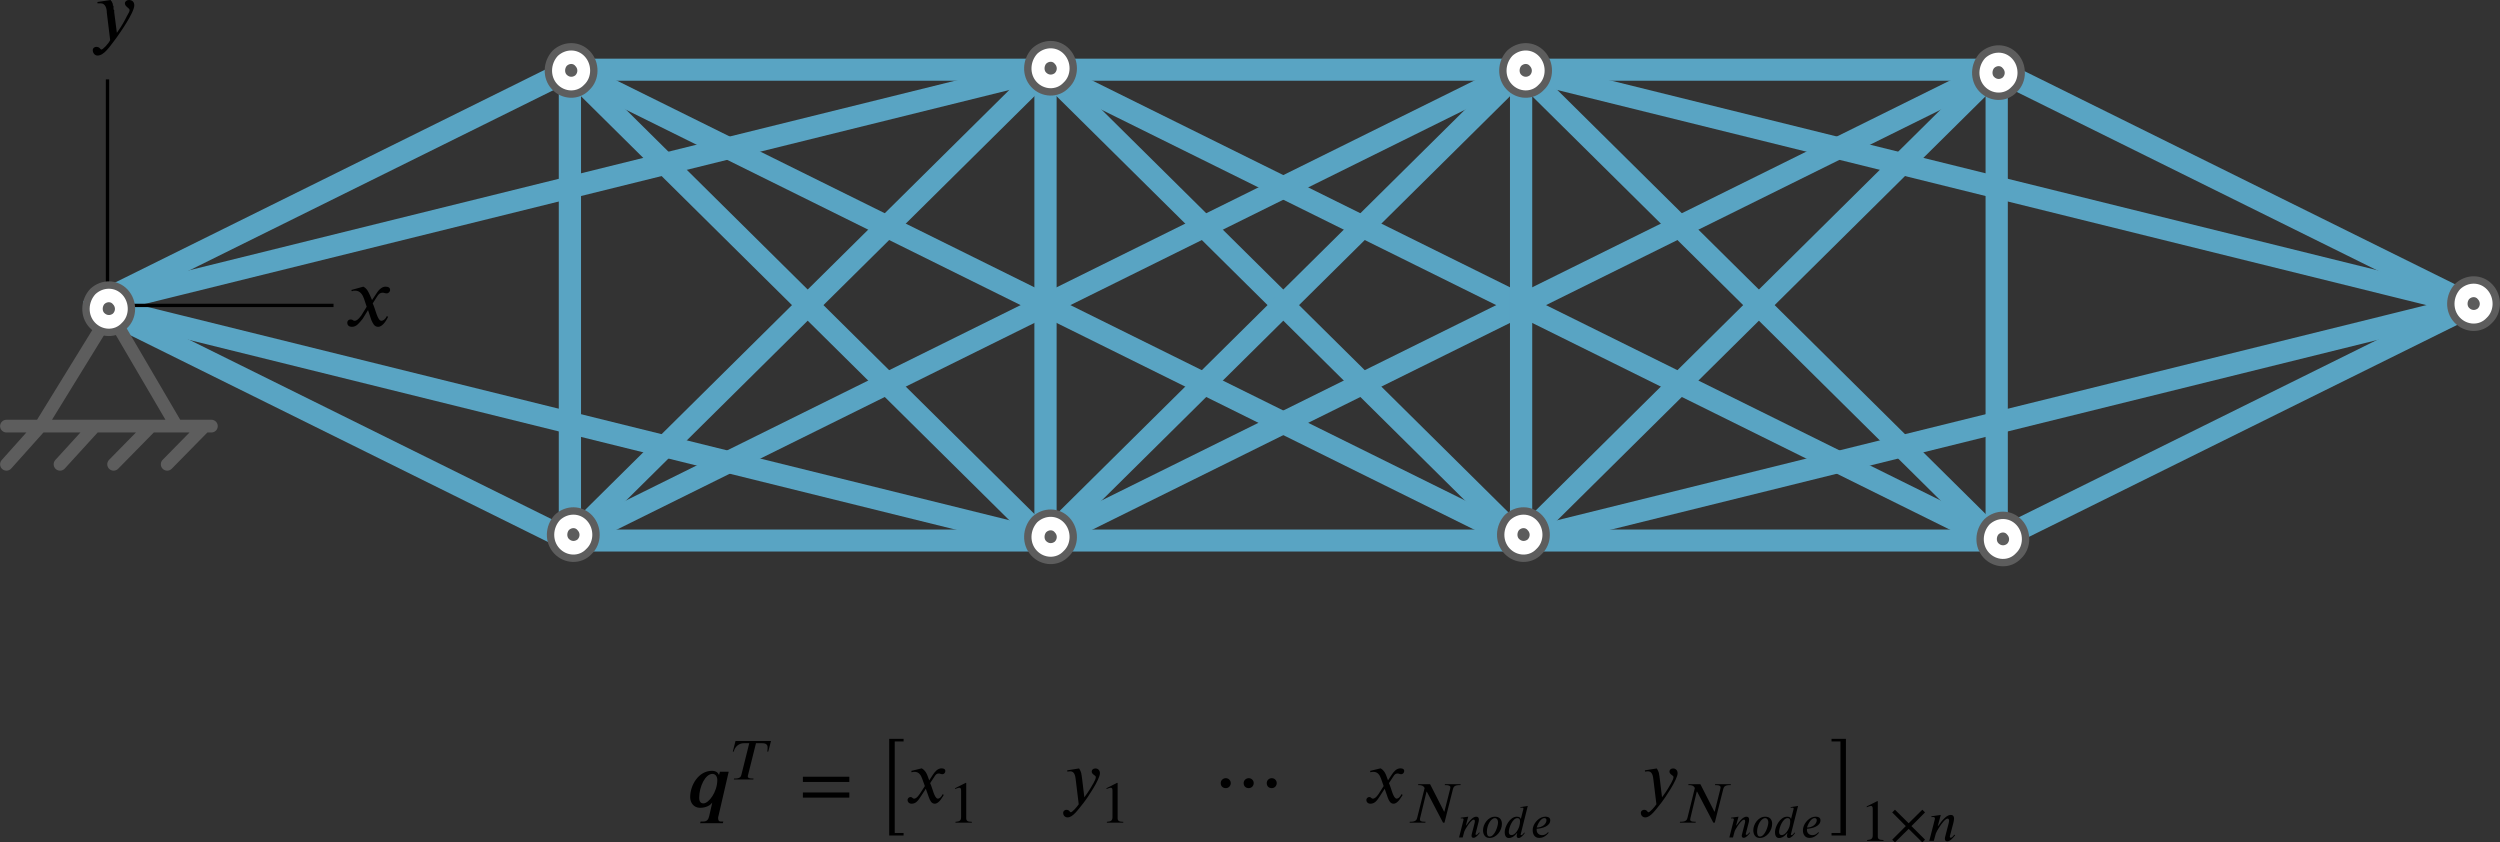 <?xml version="1.0" encoding="UTF-8" standalone="no"?>
<svg
   xmlns:ns0="http://www.iki.fi/pav/software/textext/"
   xmlns:dc="http://purl.org/dc/elements/1.1/"
   xmlns:cc="http://creativecommons.org/ns#"
   xmlns:rdf="http://www.w3.org/1999/02/22-rdf-syntax-ns#"
   xmlns:svg="http://www.w3.org/2000/svg"
   xmlns="http://www.w3.org/2000/svg"
   xmlns:sodipodi="http://sodipodi.sourceforge.net/DTD/sodipodi-0.dtd"
   xmlns:inkscape="http://www.inkscape.org/namespaces/inkscape"
   style="font-style:normal;font-weight:normal;font-size:12px;font-family:Dialog;color-interpolation:auto;fill:#000000;fill-opacity:1;stroke:#000000;stroke-width:1;stroke-linecap:square;stroke-linejoin:miter;stroke-miterlimit:10;stroke-dasharray:none;stroke-dashoffset:0;stroke-opacity:1;color-rendering:auto;image-rendering:auto;shape-rendering:auto;text-rendering:auto"
   width="316.051"
   height="106.495"
   id="svg2"
   version="1.1"
   inkscape:version="0.91 r13725"
   sodipodi:docname="Truss.svg">
  <rect width="100%" height="100%" fill="#333333" stroke="none"/>
  <sodipodi:namedview
     pagecolor="#ffffff"
     bordercolor="#666666"
     borderopacity="1"
     objecttolerance="10"
     gridtolerance="10"
     guidetolerance="10"
     inkscape:pageopacity="0"
     inkscape:pageshadow="2"
     inkscape:window-width="1920"
     inkscape:window-height="1027"
     id="namedview77"
     showgrid="false"
     inkscape:zoom="2.5666667"
     inkscape:cx="120.12989"
     inkscape:cy="47.924155"
     inkscape:window-x="-5"
     inkscape:window-y="-5"
     inkscape:window-maximized="1"
     inkscape:current-layer="svg2"
     fit-margin-top="0"
     fit-margin-left="0"
     fit-margin-right="0"
     fit-margin-bottom="0" />
  <!--Generated by the Batik Graphics2D SVG Generator-->
  <defs
     id="genericDefs">
    <pattern
       id="EMFhbasepattern"
       patternUnits="userSpaceOnUse"
       width="6"
       height="6"
       x="0"
       y="0" />
    <defs
       id="defs1">
      <clipPath
         clipPathUnits="userSpaceOnUse"
         id="clipPath1">
        <path
           d="m 0,0 1920,0 0,973 L 0,973 0,0 Z"
           id="path9"
           inkscape:connector-curvature="0" />
      </clipPath>
    </defs>
    <pattern
       id="EMFhbasepattern-3"
       patternUnits="userSpaceOnUse"
       width="6"
       height="6"
       x="0"
       y="0" />
    <pattern
       id="EMFhbasepattern-1"
       patternUnits="userSpaceOnUse"
       width="6"
       height="6"
       x="0"
       y="0" />
  </defs>
  <g
     transform="matrix(0.299,0,0,0.296,-134.971,-100.4)"
     style="color-interpolation:linearRGB;fill:none;fill-opacity:1;stroke:#59a4c3;stroke-width:9.409;stroke-linecap:round;stroke-linejoin:round;stroke-miterlimit:10;stroke-dasharray:none;stroke-opacity:1;color-rendering:optimizeQuality;image-rendering:optimizeQuality;text-rendering:geometricPrecision"
     id="g19">
    <line
       y2="368.956"
       style="fill:none;fill-opacity:1;stroke:#59a4c3;stroke-width:9.409;stroke-linecap:round;stroke-miterlimit:10;stroke-dasharray:none;stroke-opacity:1"
       x1="491.28"
       x2="692.368"
       y1="469.5"
       id="line21" />
    <line
       y2="570.044"
       style="fill:none;fill-opacity:1;stroke:#59a4c3;stroke-width:9.409;stroke-linecap:round;stroke-miterlimit:10;stroke-dasharray:none;stroke-opacity:1"
       x1="491.28"
       x2="692.368"
       y1="469.5"
       id="line23" />
    <line
       y2="368.956"
       style="fill:none;fill-opacity:1;stroke:#59a4c3;stroke-width:9.409;stroke-linecap:round;stroke-miterlimit:10;stroke-dasharray:none;stroke-opacity:1"
       x1="491.28"
       x2="893.456"
       y1="469.5"
       id="line25" />
    <line
       y2="570.044"
       style="fill:none;fill-opacity:1;stroke:#59a4c3;stroke-width:9.409;stroke-linecap:round;stroke-miterlimit:10;stroke-dasharray:none;stroke-opacity:1"
       x1="491.28"
       x2="893.456"
       y1="469.5"
       id="line27" />
    <line
       y2="570.044"
       style="fill:none;fill-opacity:1;stroke:#59a4c3;stroke-width:9.409;stroke-linecap:round;stroke-miterlimit:10;stroke-dasharray:none;stroke-opacity:1"
       x1="692.368"
       x2="692.368"
       y1="368.956"
       id="line29" />
    <line
       y2="368.956"
       style="fill:none;fill-opacity:1;stroke:#59a4c3;stroke-width:9.409;stroke-linecap:round;stroke-miterlimit:10;stroke-dasharray:none;stroke-opacity:1"
       x1="692.368"
       x2="893.456"
       y1="368.956"
       id="line31" />
    <line
       y2="570.044"
       style="fill:none;fill-opacity:1;stroke:#59a4c3;stroke-width:9.409;stroke-linecap:round;stroke-miterlimit:10;stroke-dasharray:none;stroke-opacity:1"
       x1="692.368"
       x2="893.456"
       y1="368.956"
       id="line33" />
    <line
       y2="570.044"
       style="fill:none;fill-opacity:1;stroke:#59a4c3;stroke-width:9.409;stroke-linecap:round;stroke-miterlimit:10;stroke-dasharray:none;stroke-opacity:1"
       x1="692.368"
       x2="1094.544"
       y1="368.956"
       id="line35" />
    <line
       y2="368.956"
       style="fill:none;fill-opacity:1;stroke:#59a4c3;stroke-width:9.409;stroke-linecap:round;stroke-miterlimit:10;stroke-dasharray:none;stroke-opacity:1"
       x1="692.368"
       x2="893.456"
       y1="570.044"
       id="line37" />
    <line
       y2="570.044"
       style="fill:none;fill-opacity:1;stroke:#59a4c3;stroke-width:9.409;stroke-linecap:round;stroke-miterlimit:10;stroke-dasharray:none;stroke-opacity:1"
       x1="692.368"
       x2="893.456"
       y1="570.044"
       id="line39" />
    <line
       y2="368.956"
       style="fill:none;fill-opacity:1;stroke:#59a4c3;stroke-width:9.409;stroke-linecap:round;stroke-miterlimit:10;stroke-dasharray:none;stroke-opacity:1"
       x1="692.368"
       x2="1094.544"
       y1="570.044"
       id="line41" />
    <line
       y2="570.044"
       style="fill:none;fill-opacity:1;stroke:#59a4c3;stroke-width:9.409;stroke-linecap:round;stroke-miterlimit:10;stroke-dasharray:none;stroke-opacity:1"
       x1="893.456"
       x2="893.456"
       y1="368.956"
       id="line43" />
    <line
       y2="368.956"
       style="fill:none;fill-opacity:1;stroke:#59a4c3;stroke-width:9.409;stroke-linecap:round;stroke-miterlimit:10;stroke-dasharray:none;stroke-opacity:1"
       x1="893.456"
       x2="1094.544"
       y1="368.956"
       id="line45" />
    <line
       y2="570.044"
       style="fill:none;fill-opacity:1;stroke:#59a4c3;stroke-width:9.409;stroke-linecap:round;stroke-miterlimit:10;stroke-dasharray:none;stroke-opacity:1"
       x1="893.456"
       x2="1094.544"
       y1="368.956"
       id="line47" />
    <line
       y2="570.044"
       style="fill:none;fill-opacity:1;stroke:#59a4c3;stroke-width:9.409;stroke-linecap:round;stroke-miterlimit:10;stroke-dasharray:none;stroke-opacity:1"
       x1="893.456"
       x2="1295.632"
       y1="368.956"
       id="line49" />
    <line
       y2="368.956"
       style="fill:none;fill-opacity:1;stroke:#59a4c3;stroke-width:9.409;stroke-linecap:round;stroke-miterlimit:10;stroke-dasharray:none;stroke-opacity:1"
       x1="893.456"
       x2="1094.544"
       y1="570.044"
       id="line51" />
    <line
       y2="570.044"
       style="fill:none;fill-opacity:1;stroke:#59a4c3;stroke-width:9.409;stroke-linecap:round;stroke-miterlimit:10;stroke-dasharray:none;stroke-opacity:1"
       x1="893.456"
       x2="1094.544"
       y1="570.044"
       id="line53" />
    <line
       y2="368.956"
       style="fill:none;fill-opacity:1;stroke:#59a4c3;stroke-width:9.409;stroke-linecap:round;stroke-miterlimit:10;stroke-dasharray:none;stroke-opacity:1"
       x1="893.456"
       x2="1295.632"
       y1="570.044"
       id="line55" />
    <line
       y2="570.044"
       style="fill:none;fill-opacity:1;stroke:#59a4c3;stroke-width:9.409;stroke-linecap:round;stroke-miterlimit:10;stroke-dasharray:none;stroke-opacity:1"
       x1="1094.544"
       x2="1094.544"
       y1="368.956"
       id="line57" />
    <line
       y2="368.956"
       style="fill:none;fill-opacity:1;stroke:#59a4c3;stroke-width:9.409;stroke-linecap:round;stroke-miterlimit:10;stroke-dasharray:none;stroke-opacity:1"
       x1="1094.544"
       x2="1295.632"
       y1="368.956"
       id="line59" />
    <line
       y2="570.044"
       style="fill:none;fill-opacity:1;stroke:#59a4c3;stroke-width:9.409;stroke-linecap:round;stroke-miterlimit:10;stroke-dasharray:none;stroke-opacity:1"
       x1="1094.544"
       x2="1295.632"
       y1="368.956"
       id="line61" />
    <line
       y2="469.5"
       style="fill:none;fill-opacity:1;stroke:#59a4c3;stroke-width:9.409;stroke-linecap:round;stroke-miterlimit:10;stroke-dasharray:none;stroke-opacity:1"
       x1="1094.544"
       x2="1496.72"
       y1="368.956"
       id="line63" />
    <line
       y2="368.956"
       style="fill:none;fill-opacity:1;stroke:#59a4c3;stroke-width:9.409;stroke-linecap:round;stroke-miterlimit:10;stroke-dasharray:none;stroke-opacity:1"
       x1="1094.544"
       x2="1295.632"
       y1="570.044"
       id="line65" />
    <line
       y2="570.044"
       style="fill:none;fill-opacity:1;stroke:#59a4c3;stroke-width:9.409;stroke-linecap:round;stroke-miterlimit:10;stroke-dasharray:none;stroke-opacity:1"
       x1="1094.544"
       x2="1295.632"
       y1="570.044"
       id="line67" />
    <line
       y2="469.5"
       style="fill:none;fill-opacity:1;stroke:#59a4c3;stroke-width:9.409;stroke-linecap:round;stroke-miterlimit:10;stroke-dasharray:none;stroke-opacity:1"
       x1="1094.544"
       x2="1496.72"
       y1="570.044"
       id="line69" />
    <line
       y2="570.044"
       style="fill:none;fill-opacity:1;stroke:#59a4c3;stroke-width:9.409;stroke-linecap:round;stroke-miterlimit:10;stroke-dasharray:none;stroke-opacity:1"
       x1="1295.632"
       x2="1295.632"
       y1="368.956"
       id="line71" />
    <line
       y2="469.5"
       style="fill:none;fill-opacity:1;stroke:#59a4c3;stroke-width:9.409;stroke-linecap:round;stroke-miterlimit:10;stroke-dasharray:none;stroke-opacity:1"
       x1="1295.632"
       x2="1496.72"
       y1="368.956"
       id="line73" />
    <line
       y2="469.5"
       style="fill:none;fill-opacity:1;stroke:#59a4c3;stroke-width:9.409;stroke-linecap:round;stroke-miterlimit:10;stroke-dasharray:none;stroke-opacity:1"
       x1="1295.632"
       x2="1496.72"
       y1="570.044"
       id="line75" />
  </g>
  <path
     style="fill:none;stroke:#000000;stroke-width:0.423px;stroke-linecap:butt;stroke-linejoin:miter;stroke-miterlimit:4;stroke-dasharray:56.444, 56.444;stroke-dashoffset:0;stroke-opacity:1"
     d="m 41.953,38.61 -28.617,0"
     id="path4276"
     inkscape:connector-curvature="0" />
  <path
     style="fill:none;stroke:#000000;stroke-width:0.423px;stroke-linecap:butt;stroke-linejoin:miter;stroke-miterlimit:4;stroke-dasharray:56.444, 56.444;stroke-dashoffset:0;stroke-opacity:1"
     d="m 13.59,10.247 0,28.617"
     id="path4278"
     inkscape:connector-curvature="0" />
  <path
     style="fill:#000000;fill-opacity:1;fill-rule:evenodd;stroke:none"
     d="m 47.033,37.933 -0.254,-0.593 c -0.169,-0.339 -0.339,-0.847 -0.847,-1.101 l -1.524,0.423 0.085,0.169 c 0.085,-0.085 0.254,-0.085 0.423,-0.085 0.593,0 0.931,0.508 1.101,1.016 l 0.339,1.016 -0.677,1.101 c -0.423,0.593 -0.677,0.677 -0.847,0.677 -0.254,0 -0.169,-0.169 -0.508,-0.169 -0.254,0 -0.423,0.169 -0.423,0.423 0,0.254 0.169,0.508 0.593,0.508 0.593,0 0.931,-0.508 1.355,-1.016 l 0.677,-1.101 0.423,1.27 c 0.169,0.339 0.339,0.847 0.847,0.847 0.677,0 1.185,-1.101 1.27,-1.27 l -0.169,-0.085 c -0.169,0.423 -0.508,0.593 -0.677,0.593 -0.508,0 -0.762,-1.524 -1.101,-2.201 l 0.593,-0.931 c 0.169,-0.254 0.339,-0.423 0.677,-0.423 0.169,0 0.254,0.085 0.508,0.085 0.254,0 0.423,-0.254 0.423,-0.423 0,-0.254 -0.169,-0.423 -0.593,-0.423 -0.508,0 -0.931,0.508 -1.185,0.931 z"
     id="path4280"
     inkscape:connector-curvature="0" />
  <path
     style="fill:none;stroke:none"
     d="m 47.033,37.933 -0.254,-0.593 c -0.169,-0.339 -0.339,-0.847 -0.847,-1.101 l -1.524,0.423 0.085,0.169 c 0.085,-0.085 0.254,-0.085 0.423,-0.085 0.593,0 0.931,0.508 1.101,1.016 l 0.339,1.016 -0.677,1.101 c -0.423,0.593 -0.677,0.677 -0.847,0.677 -0.254,0 -0.169,-0.169 -0.508,-0.169 -0.254,0 -0.423,0.169 -0.423,0.423 0,0.254 0.169,0.508 0.593,0.508 0.593,0 0.931,-0.508 1.355,-1.016 l 0.677,-1.101 0.423,1.27 c 0.169,0.339 0.339,0.847 0.847,0.847 0.677,0 1.185,-1.101 1.27,-1.27 l -0.169,-0.085 c -0.169,0.423 -0.508,0.593 -0.677,0.593 -0.508,0 -0.762,-1.524 -1.101,-2.201 l 0.593,-0.931 c 0.169,-0.254 0.339,-0.423 0.677,-0.423 0.169,0 0.254,0.085 0.508,0.085 0.254,0 0.423,-0.254 0.423,-0.423 0,-0.254 -0.169,-0.423 -0.593,-0.423 -0.508,0 -0.931,0.508 -1.185,0.931 z"
     id="path4282"
     inkscape:connector-curvature="0" />
  <path
     style="fill:#000000;fill-opacity:1;fill-rule:evenodd;stroke:none"
     d="m 14.436,1.527 0,-0.085 0,-0.085 0,-0.085 -0.085,-0.085 0,-0.085 0,0 0,-0.085 0,-0.085 0,0 0,-0.085 0,-0.085 0,0 -0.085,-0.085 0,0 0,-0.085 0,0 0,-0.085 0,0 0,-0.085 -0.085,0 0,-0.085 0,-0.085 -0.085,-0.085 0,0 -0.085,-0.085 0,-0.085 -1.693,0.254 0,0.169 c 0.085,0 0.254,0 0.423,0 0.593,0 0.762,0.677 0.762,1.185 l 0.423,3.471 c -0.254,0.508 -0.931,1.185 -1.101,1.185 -0.169,0 -0.169,-0.339 -0.677,-0.339 -0.085,0 -0.423,0.085 -0.423,0.423 0,0.339 0.254,0.677 0.593,0.677 0.847,0 1.524,-1.101 2.371,-2.201 0.423,-0.593 2.286,-3.217 2.286,-4.149 C 16.976,0.254 16.722,0 16.298,0 c -0.254,0 -0.508,0.169 -0.508,0.423 0,0.423 0.593,0.593 0.593,0.847 0,0.169 -0.085,0.339 -0.339,0.762 -0.254,0.508 -0.593,1.185 -1.27,2.117 z"
     id="path4284"
     inkscape:connector-curvature="0" />
  <path
     style="fill:none;stroke:none"
     d="m 14.436,1.527 0,-0.085 0,-0.085 0,-0.085 -0.085,-0.085 0,-0.085 0,0 0,-0.085 0,-0.085 0,0 0,-0.085 0,-0.085 0,0 -0.085,-0.085 0,0 0,-0.085 0,0 0,-0.085 0,0 0,-0.085 -0.085,0 0,-0.085 0,-0.085 -0.085,-0.085 0,0 -0.085,-0.085 0,-0.085 -1.693,0.254 0,0.169 c 0.085,0 0.254,0 0.423,0 0.593,0 0.762,0.677 0.762,1.185 l 0.423,3.471 c -0.254,0.508 -0.931,1.185 -1.101,1.185 -0.169,0 -0.169,-0.339 -0.677,-0.339 -0.085,0 -0.423,0.085 -0.423,0.423 0,0.339 0.254,0.677 0.593,0.677 0.847,0 1.524,-1.101 2.371,-2.201 0.423,-0.593 2.286,-3.217 2.286,-4.149 C 16.976,0.254 16.722,0 16.298,0 c -0.254,0 -0.508,0.169 -0.508,0.423 0,0.423 0.593,0.593 0.593,0.847 0,0.169 -0.085,0.339 -0.339,0.762 -0.254,0.508 -0.593,1.185 -1.27,2.117 z"
     id="path4286"
     inkscape:connector-curvature="0" />
  <path
     style="fill:none;stroke:#5d5d5d;stroke-width:1.609px;stroke-linecap:round;stroke-linejoin:round;stroke-miterlimit:4;stroke-dasharray:none;stroke-opacity:1"
     d="m 5.557,53.87 6.773,0 m 13.547,0 -4.741,4.826 m -2.032,-4.826 -4.741,4.826 m -2.371,-4.826 -4.403,4.826 m -6.773,-4.826 25.908,0 m -21.59,0 17.187,0 m -17.187,0 -4.318,4.826 m 21.505,-4.826 -8.382,-14.309 m 0,0 -8.805,14.309"
     id="path4304"
     inkscape:connector-curvature="0" />
  <path
     style="fill:#ffffff;fill-opacity:1;fill-rule:nonzero;stroke:#5d5d5d;stroke-width:0.931px;stroke-linecap:butt;stroke-linejoin:miter;stroke-miterlimit:10;stroke-dasharray:none;stroke-opacity:1"
     d="m 15.717,41.17 c -1.101,1.185 -2.963,1.101 -4.064,-0.085 -1.101,-1.185 -1.016,-3.048 0.085,-4.233 1.185,-1.101 2.963,-1.101 4.064,0.085 1.101,1.185 1.101,3.133 -0.085,4.233 z"
     id="path4306"
     inkscape:connector-curvature="0" />
  <path
     style="fill:#5d5d5d;fill-opacity:1;fill-rule:nonzero;stroke:none"
     d="m 14.278,39.646 c -0.339,0.254 -0.762,0.254 -1.101,-0.085 -0.254,-0.254 -0.254,-0.762 0,-1.101 0.339,-0.339 0.847,-0.339 1.101,0 0.339,0.339 0.339,0.847 0,1.185 z"
     id="path4308"
     inkscape:connector-curvature="0" />
  <g
     id="g4336-0"
     style="font-style:normal;font-weight:normal;font-size:12px;font-family:Dialog;color-interpolation:auto;fill:#000000;fill-opacity:1;stroke:#000000;stroke-width:1;stroke-linecap:square;stroke-linejoin:miter;stroke-miterlimit:10;stroke-dasharray:none;stroke-dashoffset:0;stroke-opacity:1;color-rendering:auto;image-rendering:auto;shape-rendering:auto;text-rendering:auto"
     transform="matrix(4,0,0,4,-3788.326,-850.708)">
    <path
       inkscape:connector-curvature="0"
       id="path4306-6-0"
       d="m 965.625,215.439 c -0.275,0.296 -0.741,0.275 -1.016,-0.021 -0.275,-0.296 -0.254,-0.762 0.021,-1.058 0.296,-0.275 0.741,-0.275 1.016,0.021 0.275,0.296 0.275,0.783 -0.021,1.058 z"
       style="font-style:normal;font-weight:normal;font-size:12px;font-family:Dialog;color-interpolation:auto;fill:#ffffff;fill-opacity:1;fill-rule:nonzero;stroke:#5d5d5d;stroke-width:0.233px;stroke-linecap:butt;stroke-linejoin:miter;stroke-miterlimit:10;stroke-dasharray:none;stroke-dashoffset:0;stroke-opacity:1;color-rendering:auto;image-rendering:auto;shape-rendering:auto;text-rendering:auto" />
    <path
       inkscape:connector-curvature="0"
       id="path4308-7-5"
       d="m 965.265,215.058 c -0.085,0.064 -0.191,0.064 -0.275,-0.021 -0.064,-0.064 -0.064,-0.191 0,-0.275 0.085,-0.085 0.212,-0.085 0.275,0 0.085,0.085 0.085,0.212 0,0.296 z"
       style="font-style:normal;font-weight:normal;font-size:12px;font-family:Dialog;color-interpolation:auto;fill:#5d5d5d;fill-opacity:1;fill-rule:nonzero;stroke:none;stroke-width:1;stroke-linecap:square;stroke-linejoin:miter;stroke-miterlimit:10;stroke-dasharray:none;stroke-dashoffset:0;stroke-opacity:1;color-rendering:auto;image-rendering:auto;shape-rendering:auto;text-rendering:auto" />
  </g>
  <g
     id="g4336-9"
     style="font-style:normal;font-weight:normal;font-size:12px;font-family:Dialog;color-interpolation:auto;fill:#000000;fill-opacity:1;stroke:#000000;stroke-width:1;stroke-linecap:square;stroke-linejoin:miter;stroke-miterlimit:10;stroke-dasharray:none;stroke-dashoffset:0;stroke-opacity:1;color-rendering:auto;image-rendering:auto;shape-rendering:auto;text-rendering:auto"
     transform="matrix(4,0,0,4,-3727.717,-850.984)">
    <path
       inkscape:connector-curvature="0"
       id="path4306-6-7"
       d="m 965.625,215.439 c -0.275,0.296 -0.741,0.275 -1.016,-0.021 -0.275,-0.296 -0.254,-0.762 0.021,-1.058 0.296,-0.275 0.741,-0.275 1.016,0.021 0.275,0.296 0.275,0.783 -0.021,1.058 z"
       style="font-style:normal;font-weight:normal;font-size:12px;font-family:Dialog;color-interpolation:auto;fill:#ffffff;fill-opacity:1;fill-rule:nonzero;stroke:#5d5d5d;stroke-width:0.233px;stroke-linecap:butt;stroke-linejoin:miter;stroke-miterlimit:10;stroke-dasharray:none;stroke-dashoffset:0;stroke-opacity:1;color-rendering:auto;image-rendering:auto;shape-rendering:auto;text-rendering:auto" />
    <path
       inkscape:connector-curvature="0"
       id="path4308-7-9"
       d="m 965.265,215.058 c -0.085,0.064 -0.191,0.064 -0.275,-0.021 -0.064,-0.064 -0.064,-0.191 0,-0.275 0.085,-0.085 0.212,-0.085 0.275,0 0.085,0.085 0.085,0.212 0,0.296 z"
       style="font-style:normal;font-weight:normal;font-size:12px;font-family:Dialog;color-interpolation:auto;fill:#5d5d5d;fill-opacity:1;fill-rule:nonzero;stroke:none;stroke-width:1;stroke-linecap:square;stroke-linejoin:miter;stroke-miterlimit:10;stroke-dasharray:none;stroke-dashoffset:0;stroke-opacity:1;color-rendering:auto;image-rendering:auto;shape-rendering:auto;text-rendering:auto" />
  </g>
  <g
     id="g4336-8"
     style="font-style:normal;font-weight:normal;font-size:12px;font-family:Dialog;color-interpolation:auto;fill:#000000;fill-opacity:1;stroke:#000000;stroke-width:1;stroke-linecap:square;stroke-linejoin:miter;stroke-miterlimit:10;stroke-dasharray:none;stroke-dashoffset:0;stroke-opacity:1;color-rendering:auto;image-rendering:auto;shape-rendering:auto;text-rendering:auto"
     transform="matrix(4,0,0,4,-3667.659,-850.708)">
    <path
       inkscape:connector-curvature="0"
       id="path4306-6-72"
       d="m 965.625,215.439 c -0.275,0.296 -0.741,0.275 -1.016,-0.021 -0.275,-0.296 -0.254,-0.762 0.021,-1.058 0.296,-0.275 0.741,-0.275 1.016,0.021 0.275,0.296 0.275,0.783 -0.021,1.058 z"
       style="font-style:normal;font-weight:normal;font-size:12px;font-family:Dialog;color-interpolation:auto;fill:#ffffff;fill-opacity:1;fill-rule:nonzero;stroke:#5d5d5d;stroke-width:0.233px;stroke-linecap:butt;stroke-linejoin:miter;stroke-miterlimit:10;stroke-dasharray:none;stroke-dashoffset:0;stroke-opacity:1;color-rendering:auto;image-rendering:auto;shape-rendering:auto;text-rendering:auto" />
    <path
       inkscape:connector-curvature="0"
       id="path4308-7-0"
       d="m 965.265,215.058 c -0.085,0.064 -0.191,0.064 -0.275,-0.021 -0.064,-0.064 -0.064,-0.191 0,-0.275 0.085,-0.085 0.212,-0.085 0.275,0 0.085,0.085 0.085,0.212 0,0.296 z"
       style="font-style:normal;font-weight:normal;font-size:12px;font-family:Dialog;color-interpolation:auto;fill:#5d5d5d;fill-opacity:1;fill-rule:nonzero;stroke:none;stroke-width:1;stroke-linecap:square;stroke-linejoin:miter;stroke-miterlimit:10;stroke-dasharray:none;stroke-dashoffset:0;stroke-opacity:1;color-rendering:auto;image-rendering:auto;shape-rendering:auto;text-rendering:auto" />
  </g>
  <g
     id="g4336-6"
     style="font-style:normal;font-weight:normal;font-size:12px;font-family:Dialog;color-interpolation:auto;fill:#000000;fill-opacity:1;stroke:#000000;stroke-width:1;stroke-linecap:square;stroke-linejoin:miter;stroke-miterlimit:10;stroke-dasharray:none;stroke-dashoffset:0;stroke-opacity:1;color-rendering:auto;image-rendering:auto;shape-rendering:auto;text-rendering:auto"
     transform="matrix(4,0,0,4,-3607.876,-850.433)">
    <path
       inkscape:connector-curvature="0"
       id="path4306-6-6"
       d="m 965.625,215.439 c -0.275,0.296 -0.741,0.275 -1.016,-0.021 -0.275,-0.296 -0.254,-0.762 0.021,-1.058 0.296,-0.275 0.741,-0.275 1.016,0.021 0.275,0.296 0.275,0.783 -0.021,1.058 z"
       style="font-style:normal;font-weight:normal;font-size:12px;font-family:Dialog;color-interpolation:auto;fill:#ffffff;fill-opacity:1;fill-rule:nonzero;stroke:#5d5d5d;stroke-width:0.233px;stroke-linecap:butt;stroke-linejoin:miter;stroke-miterlimit:10;stroke-dasharray:none;stroke-dashoffset:0;stroke-opacity:1;color-rendering:auto;image-rendering:auto;shape-rendering:auto;text-rendering:auto" />
    <path
       inkscape:connector-curvature="0"
       id="path4308-7-2"
       d="m 965.265,215.058 c -0.085,0.064 -0.191,0.064 -0.275,-0.021 -0.064,-0.064 -0.064,-0.191 0,-0.275 0.085,-0.085 0.212,-0.085 0.275,0 0.085,0.085 0.085,0.212 0,0.296 z"
       style="font-style:normal;font-weight:normal;font-size:12px;font-family:Dialog;color-interpolation:auto;fill:#5d5d5d;fill-opacity:1;fill-rule:nonzero;stroke:none;stroke-width:1;stroke-linecap:square;stroke-linejoin:miter;stroke-miterlimit:10;stroke-dasharray:none;stroke-dashoffset:0;stroke-opacity:1;color-rendering:auto;image-rendering:auto;shape-rendering:auto;text-rendering:auto" />
  </g>
  <g
     id="g4336-7"
     style="font-style:normal;font-weight:normal;font-size:12px;font-family:Dialog;color-interpolation:auto;fill:#000000;fill-opacity:1;stroke:#000000;stroke-width:1;stroke-linecap:square;stroke-linejoin:miter;stroke-miterlimit:10;stroke-dasharray:none;stroke-dashoffset:0;stroke-opacity:1;color-rendering:auto;image-rendering:auto;shape-rendering:auto;text-rendering:auto"
     transform="matrix(4,0,0,4,-3547.818,-821.23)">
    <path
       inkscape:connector-curvature="0"
       id="path4306-6-8"
       d="m 965.625,215.439 c -0.275,0.296 -0.741,0.275 -1.016,-0.021 -0.275,-0.296 -0.254,-0.762 0.021,-1.058 0.296,-0.275 0.741,-0.275 1.016,0.021 0.275,0.296 0.275,0.783 -0.021,1.058 z"
       style="font-style:normal;font-weight:normal;font-size:12px;font-family:Dialog;color-interpolation:auto;fill:#ffffff;fill-opacity:1;fill-rule:nonzero;stroke:#5d5d5d;stroke-width:0.233px;stroke-linecap:butt;stroke-linejoin:miter;stroke-miterlimit:10;stroke-dasharray:none;stroke-dashoffset:0;stroke-opacity:1;color-rendering:auto;image-rendering:auto;shape-rendering:auto;text-rendering:auto" />
    <path
       inkscape:connector-curvature="0"
       id="path4308-7-6"
       d="m 965.265,215.058 c -0.085,0.064 -0.191,0.064 -0.275,-0.021 -0.064,-0.064 -0.064,-0.191 0,-0.275 0.085,-0.085 0.212,-0.085 0.275,0 0.085,0.085 0.085,0.212 0,0.296 z"
       style="font-style:normal;font-weight:normal;font-size:12px;font-family:Dialog;color-interpolation:auto;fill:#5d5d5d;fill-opacity:1;fill-rule:nonzero;stroke:none;stroke-width:1;stroke-linecap:square;stroke-linejoin:miter;stroke-miterlimit:10;stroke-dasharray:none;stroke-dashoffset:0;stroke-opacity:1;color-rendering:auto;image-rendering:auto;shape-rendering:auto;text-rendering:auto" />
  </g>
  <g
     id="g4336-5"
     style="font-style:normal;font-weight:normal;font-size:12px;font-family:Dialog;color-interpolation:auto;fill:#000000;fill-opacity:1;stroke:#000000;stroke-width:1;stroke-linecap:square;stroke-linejoin:miter;stroke-miterlimit:10;stroke-dasharray:none;stroke-dashoffset:0;stroke-opacity:1;color-rendering:auto;image-rendering:auto;shape-rendering:auto;text-rendering:auto"
     transform="matrix(4,0,0,4,-3607.325,-791.477)">
    <path
       inkscape:connector-curvature="0"
       id="path4306-6-5"
       d="m 965.625,215.439 c -0.275,0.296 -0.741,0.275 -1.016,-0.021 -0.275,-0.296 -0.254,-0.762 0.021,-1.058 0.296,-0.275 0.741,-0.275 1.016,0.021 0.275,0.296 0.275,0.783 -0.021,1.058 z"
       style="font-style:normal;font-weight:normal;font-size:12px;font-family:Dialog;color-interpolation:auto;fill:#ffffff;fill-opacity:1;fill-rule:nonzero;stroke:#5d5d5d;stroke-width:0.233px;stroke-linecap:butt;stroke-linejoin:miter;stroke-miterlimit:10;stroke-dasharray:none;stroke-dashoffset:0;stroke-opacity:1;color-rendering:auto;image-rendering:auto;shape-rendering:auto;text-rendering:auto" />
    <path
       inkscape:connector-curvature="0"
       id="path4308-7-1"
       d="m 965.265,215.058 c -0.085,0.064 -0.191,0.064 -0.275,-0.021 -0.064,-0.064 -0.064,-0.191 0,-0.275 0.085,-0.085 0.212,-0.085 0.275,0 0.085,0.085 0.085,0.212 0,0.296 z"
       style="font-style:normal;font-weight:normal;font-size:12px;font-family:Dialog;color-interpolation:auto;fill:#5d5d5d;fill-opacity:1;fill-rule:nonzero;stroke:none;stroke-width:1;stroke-linecap:square;stroke-linejoin:miter;stroke-miterlimit:10;stroke-dasharray:none;stroke-dashoffset:0;stroke-opacity:1;color-rendering:auto;image-rendering:auto;shape-rendering:auto;text-rendering:auto" />
  </g>
  <g
     id="g4336-1"
     style="font-style:normal;font-weight:normal;font-size:12px;font-family:Dialog;color-interpolation:auto;fill:#000000;fill-opacity:1;stroke:#000000;stroke-width:1;stroke-linecap:square;stroke-linejoin:miter;stroke-miterlimit:10;stroke-dasharray:none;stroke-dashoffset:0;stroke-opacity:1;color-rendering:auto;image-rendering:auto;shape-rendering:auto;text-rendering:auto"
     transform="matrix(4,0,0,4,-3667.934,-792.028)">
    <path
       inkscape:connector-curvature="0"
       id="path4306-6-62"
       d="m 965.625,215.439 c -0.275,0.296 -0.741,0.275 -1.016,-0.021 -0.275,-0.296 -0.254,-0.762 0.021,-1.058 0.296,-0.275 0.741,-0.275 1.016,0.021 0.275,0.296 0.275,0.783 -0.021,1.058 z"
       style="font-style:normal;font-weight:normal;font-size:12px;font-family:Dialog;color-interpolation:auto;fill:#ffffff;fill-opacity:1;fill-rule:nonzero;stroke:#5d5d5d;stroke-width:0.233px;stroke-linecap:butt;stroke-linejoin:miter;stroke-miterlimit:10;stroke-dasharray:none;stroke-dashoffset:0;stroke-opacity:1;color-rendering:auto;image-rendering:auto;shape-rendering:auto;text-rendering:auto" />
    <path
       inkscape:connector-curvature="0"
       id="path4308-7-7"
       d="m 965.265,215.058 c -0.085,0.064 -0.191,0.064 -0.275,-0.021 -0.064,-0.064 -0.064,-0.191 0,-0.275 0.085,-0.085 0.212,-0.085 0.275,0 0.085,0.085 0.085,0.212 0,0.296 z"
       style="font-style:normal;font-weight:normal;font-size:12px;font-family:Dialog;color-interpolation:auto;fill:#5d5d5d;fill-opacity:1;fill-rule:nonzero;stroke:none;stroke-width:1;stroke-linecap:square;stroke-linejoin:miter;stroke-miterlimit:10;stroke-dasharray:none;stroke-dashoffset:0;stroke-opacity:1;color-rendering:auto;image-rendering:auto;shape-rendering:auto;text-rendering:auto" />
  </g>
  <g
     id="g4336-14"
     style="font-style:normal;font-weight:normal;font-size:12px;font-family:Dialog;color-interpolation:auto;fill:#000000;fill-opacity:1;stroke:#000000;stroke-width:1;stroke-linecap:square;stroke-linejoin:miter;stroke-miterlimit:10;stroke-dasharray:none;stroke-dashoffset:0;stroke-opacity:1;color-rendering:auto;image-rendering:auto;shape-rendering:auto;text-rendering:auto"
     transform="matrix(4,0,0,4,-3727.717,-791.752)">
    <path
       inkscape:connector-curvature="0"
       id="path4306-6-76"
       d="m 965.625,215.439 c -0.275,0.296 -0.741,0.275 -1.016,-0.021 -0.275,-0.296 -0.254,-0.762 0.021,-1.058 0.296,-0.275 0.741,-0.275 1.016,0.021 0.275,0.296 0.275,0.783 -0.021,1.058 z"
       style="font-style:normal;font-weight:normal;font-size:12px;font-family:Dialog;color-interpolation:auto;fill:#ffffff;fill-opacity:1;fill-rule:nonzero;stroke:#5d5d5d;stroke-width:0.233px;stroke-linecap:butt;stroke-linejoin:miter;stroke-miterlimit:10;stroke-dasharray:none;stroke-dashoffset:0;stroke-opacity:1;color-rendering:auto;image-rendering:auto;shape-rendering:auto;text-rendering:auto" />
    <path
       inkscape:connector-curvature="0"
       id="path4308-7-3"
       d="m 965.265,215.058 c -0.085,0.064 -0.191,0.064 -0.275,-0.021 -0.064,-0.064 -0.064,-0.191 0,-0.275 0.085,-0.085 0.212,-0.085 0.275,0 0.085,0.085 0.085,0.212 0,0.296 z"
       style="font-style:normal;font-weight:normal;font-size:12px;font-family:Dialog;color-interpolation:auto;fill:#5d5d5d;fill-opacity:1;fill-rule:nonzero;stroke:none;stroke-width:1;stroke-linecap:square;stroke-linejoin:miter;stroke-miterlimit:10;stroke-dasharray:none;stroke-dashoffset:0;stroke-opacity:1;color-rendering:auto;image-rendering:auto;shape-rendering:auto;text-rendering:auto" />
  </g>
  <g
     id="g4336-52"
     style="font-style:normal;font-weight:normal;font-size:12px;font-family:Dialog;color-interpolation:auto;fill:#000000;fill-opacity:1;stroke:#000000;stroke-width:1;stroke-linecap:square;stroke-linejoin:miter;stroke-miterlimit:10;stroke-dasharray:none;stroke-dashoffset:0;stroke-opacity:1;color-rendering:auto;image-rendering:auto;shape-rendering:auto;text-rendering:auto"
     transform="matrix(4,0,0,4,-3788.051,-792.028)">
    <path
       inkscape:connector-curvature="0"
       id="path4306-6-4"
       d="m 965.625,215.439 c -0.275,0.296 -0.741,0.275 -1.016,-0.021 -0.275,-0.296 -0.254,-0.762 0.021,-1.058 0.296,-0.275 0.741,-0.275 1.016,0.021 0.275,0.296 0.275,0.783 -0.021,1.058 z"
       style="font-style:normal;font-weight:normal;font-size:12px;font-family:Dialog;color-interpolation:auto;fill:#ffffff;fill-opacity:1;fill-rule:nonzero;stroke:#5d5d5d;stroke-width:0.233px;stroke-linecap:butt;stroke-linejoin:miter;stroke-miterlimit:10;stroke-dasharray:none;stroke-dashoffset:0;stroke-opacity:1;color-rendering:auto;image-rendering:auto;shape-rendering:auto;text-rendering:auto" />
    <path
       inkscape:connector-curvature="0"
       id="path4308-7-4"
       d="m 965.265,215.058 c -0.085,0.064 -0.191,0.064 -0.275,-0.021 -0.064,-0.064 -0.064,-0.191 0,-0.275 0.085,-0.085 0.212,-0.085 0.275,0 0.085,0.085 0.085,0.212 0,0.296 z"
       style="font-style:normal;font-weight:normal;font-size:12px;font-family:Dialog;color-interpolation:auto;fill:#5d5d5d;fill-opacity:1;fill-rule:nonzero;stroke:none;stroke-width:1;stroke-linecap:square;stroke-linejoin:miter;stroke-miterlimit:10;stroke-dasharray:none;stroke-dashoffset:0;stroke-opacity:1;color-rendering:auto;image-rendering:auto;shape-rendering:auto;text-rendering:auto" />
  </g>
  <g
     ns0:preamble="C:\\Users\\Arturo\\AppData\\Roaming\\inkscape\\extensions\\default_packages.tex"
     ns0:text="$\\boldsymbol{q}^{T}=\\begin{bmatrix}x_{1} &amp; y_{1} &amp; \\cdots &amp; x_{N_{node}} &amp; y_{N_{node}}\\end{bmatrix}_{1\\times n}$\n"
     word-spacing="normal"
     letter-spacing="normal"
     font-size-adjust="none"
     font-stretch="normal"
     font-weight="normal"
     font-variant="normal"
     font-style="normal"
     stroke-miterlimit="10.433"
     xml:space="preserve"
     transform="matrix(1,0,0,-1,-61.898,809.155)"
     id="content"
     style="font-style:normal;font-variant:normal;font-weight:normal;font-stretch:normal;letter-spacing:normal;word-spacing:normal;text-anchor:start;fill:#000000;fill-opacity:1;fill-rule:evenodd;stroke:#000000;stroke-linecap:butt;stroke-linejoin:miter;stroke-miterlimit:10.433;stroke-dasharray:none;stroke-dashoffset:0;stroke-opacity:1"><path
       id="path4713"
       d="m 154.02,711.59 -1.11,0 -0.1,-0.38 -0.04,0 c -0.15,0.38 -0.51,0.5 -0.85,0.5 l 0.05,-0.39 c 0.29,0 0.61,-0.24 0.61,-0.77 l 0,0 c 0,-1.52 -1.08,-2.96 -1.76,-2.96 -0.45,0 -0.53,0.41 -0.53,0.7 0,1.44 0.78,3.03 1.68,3.03 l -0.05,0.39 c -1.72,0 -2.77,-1.82 -2.77,-3.33 0,-0.71 0.45,-1.35 1.26,-1.35 0.31,0 1.11,0.08 1.52,0.65 l 0.01,0 -0.38,-1.67 c -0.09,-0.37 -0.22,-0.71 -0.73,-0.71 l -0.36,0 -0.06,-0.21 2.87,0 0.06,0.21 -0.34,0 c -0.21,0 -0.31,0.11 -0.32,0.44 0,0.09 0.03,0.2 0.05,0.27 z"
       inkscape:connector-curvature="0"
       style="fill:#000000;stroke-width:0" /><path
       id="path4715"
       d="m 159.37,715.48 -4.49,0 -0.34,-1.34 0.12,0 c 0.13,0.61 0.66,1.06 1.28,1.06 l 0.68,0 -1,-4.01 c -0.06,-0.25 -0.21,-0.46 -0.79,-0.46 l -0.13,0 -0.03,-0.12 2.46,0 0.03,0.12 -0.16,0 c -0.45,0 -0.57,0.12 -0.57,0.28 0,0.06 0.03,0.12 0.04,0.18 l 1,4.01 0.73,0 c 0.31,0 0.74,-0.04 0.74,-0.53 0,-0.2 -0.02,-0.4 -0.04,-0.53 l 0.12,0 z"
       inkscape:connector-curvature="0"
       style="fill:#000000;stroke-width:0" /><polygon
       id="polygon4717"
       points="169.27,710.96 163.4,710.96 163.4,710.3 169.27,710.3 "
       style="fill:#000000;stroke-width:0" /><polygon
       id="polygon4719"
       points="169.27,708.97 163.4,708.97 163.4,708.32 169.27,708.32 "
       style="fill:#000000;stroke-width:0" /><polygon
       id="polygon4721"
       points="176.13,703.85 175.01,703.85 175.01,715.42 176.13,715.42 176.13,715.75 174.31,715.75 174.31,703.53 176.13,703.53 "
       style="fill:#000000;stroke-width:0" /><path
       id="path4723"
       d="m 179.37,710.5 -0.2,0.55 c -0.12,0.33 -0.31,0.73 -0.75,0.97 l -1.31,-0.32 0.03,-0.18 c 0.1,0.04 0.25,0.06 0.38,0.06 0.54,0 0.8,-0.41 0.97,-0.89 l 0.33,-0.91 -0.65,-1 c -0.32,-0.49 -0.57,-0.59 -0.69,-0.59 -0.25,0 -0.21,0.2 -0.47,0.2 -0.25,0 -0.38,-0.21 -0.38,-0.37 0,-0.22 0.16,-0.47 0.52,-0.47 0.56,0 0.84,0.43 1.16,0.92 l 0.63,0.97 0.4,-1.12 c 0.13,-0.36 0.32,-0.77 0.73,-0.77 0.58,0 1.03,0.96 1.14,1.11 l -0.13,0.1 c -0.21,-0.43 -0.45,-0.57 -0.61,-0.57 -0.45,0 -0.68,1.34 -0.98,1.96 l 0.55,0.84 c 0.14,0.22 0.25,0.38 0.55,0.38 0.17,0 0.22,-0.09 0.44,-0.09 0.26,0 0.38,0.23 0.38,0.42 0,0.2 -0.17,0.32 -0.48,0.32 -0.5,0 -0.85,-0.43 -1.11,-0.83 z"
       inkscape:connector-curvature="0"
       style="fill:#000000;stroke-width:0" /><path
       id="path4725"
       d="m 184.76,705.15 0,0.11 c -0.56,0 -0.71,0.14 -0.71,0.46 l 0,4.45 -0.07,0.02 -1.34,-0.68 0,-0.1 0.2,0.07 c 0.14,0.05 0.26,0.09 0.34,0.09 0.16,0 0.22,-0.11 0.22,-0.36 l 0,-3.35 c 0,-0.41 -0.15,-0.57 -0.71,-0.6 l 0,-0.11 z"
       inkscape:connector-curvature="0"
       style="fill:#000000;stroke-width:0" /><path
       id="path4727"
       d="m 198.7,710.69 -0.01,0.07 -0.01,0.06 -0.01,0.07 -0.01,0.06 0,0.05 -0.01,0.06 -0.01,0.05 -0.01,0.05 -0.01,0.05 -0.01,0.05 0,0.04 -0.01,0.05 -0.01,0.04 -0.01,0.04 -0.01,0.04 -0.01,0.04 -0.02,0.03 -0.01,0.04 -0.01,0.03 -0.01,0.03 -0.03,0.07 -0.03,0.06 -0.03,0.06 -0.03,0.06 -0.04,0.06 -0.04,0.06 -1.5,-0.24 0.02,-0.16 c 0.09,0.01 0.25,0.04 0.36,0.04 0.56,0 0.65,-0.6 0.7,-1.05 l 0.38,-3.12 c -0.26,-0.39 -0.83,-1.01 -1,-1.01 -0.16,0 -0.14,0.31 -0.57,0.31 -0.13,0 -0.4,-0.11 -0.4,-0.41 0,-0.24 0.19,-0.55 0.56,-0.55 0.68,0 1.33,0.98 2.06,1.89 0.42,0.53 2.03,2.91 2.03,3.69 0,0.38 -0.25,0.61 -0.57,0.61 -0.29,0 -0.47,-0.18 -0.47,-0.39 0,-0.38 0.52,-0.48 0.52,-0.69 0,-0.18 -0.08,-0.38 -0.28,-0.75 -0.22,-0.4 -0.56,-1 -1.17,-1.82 z"
       inkscape:connector-curvature="0"
       style="fill:#000000;stroke-width:0" /><path
       id="path4729"
       d="m 203.9,705.15 0,0.11 c -0.56,0 -0.71,0.14 -0.71,0.46 l 0,4.45 -0.07,0.02 -1.34,-0.68 0,-0.1 0.2,0.07 c 0.14,0.05 0.26,0.09 0.34,0.09 0.16,0 0.22,-0.11 0.22,-0.36 l 0,-3.35 c 0,-0.41 -0.16,-0.57 -0.71,-0.6 l 0,-0.11 z"
       inkscape:connector-curvature="0"
       style="fill:#000000;stroke-width:0" /><path
       id="path4731"
       d="m 223.3,710.16 0,0.03 0,0.03 -0.01,0.04 0,0.03 -0.01,0.03 -0.01,0.03 -0.01,0.03 -0.01,0.03 -0.02,0.03 -0.01,0.02 -0.02,0.03 -0.01,0.02 -0.02,0.03 -0.02,0.02 -0.02,0.02 -0.02,0.03 -0.03,0.02 -0.02,0.02 -0.02,0.01 -0.03,0.02 -0.02,0.02 -0.03,0.01 -0.03,0.01 -0.02,0.01 -0.03,0.02 -0.03,0 -0.03,0.01 -0.03,0.01 -0.03,0 -0.03,0.01 -0.03,0 -0.03,0 c -0.32,0 -0.63,-0.25 -0.63,-0.62 0,-0.39 0.25,-0.64 0.63,-0.64 0.38,0 0.63,0.3 0.63,0.64 z"
       inkscape:connector-curvature="0"
       style="fill:#000000;stroke-width:0" /><path
       id="path4733"
       d="m 220.39,710.16 0,0.03 0,0.03 -0.01,0.04 0,0.03 -0.01,0.03 -0.01,0.03 -0.01,0.03 -0.01,0.03 -0.02,0.03 -0.01,0.02 -0.02,0.03 -0.02,0.02 -0.01,0.03 -0.02,0.02 -0.02,0.02 -0.03,0.03 -0.02,0.02 -0.02,0.02 -0.03,0.01 -0.02,0.02 -0.03,0.02 -0.02,0.01 -0.03,0.01 -0.03,0.01 -0.02,0.02 -0.03,0 -0.03,0.01 -0.03,0.01 -0.03,0 -0.03,0.01 -0.03,0 -0.03,0 c -0.32,0 -0.64,-0.25 -0.64,-0.62 0,-0.39 0.26,-0.64 0.64,-0.64 0.38,0 0.63,0.3 0.63,0.64 z"
       inkscape:connector-curvature="0"
       style="fill:#000000;stroke-width:0" /><path
       id="path4735"
       d="m 217.49,710.16 0,0.03 -0.01,0.03 0,0.04 -0.01,0.03 0,0.03 -0.01,0.03 -0.01,0.03 -0.02,0.03 -0.01,0.03 -0.01,0.02 -0.02,0.03 -0.02,0.02 -0.02,0.03 -0.02,0.02 -0.02,0.02 -0.02,0.03 -0.02,0.02 -0.02,0.02 -0.03,0.01 -0.02,0.02 -0.03,0.02 -0.02,0.01 -0.03,0.01 -0.03,0.01 -0.03,0.02 -0.02,0 -0.03,0.01 -0.03,0.01 -0.03,0 -0.03,0.01 -0.03,0 -0.03,0 c -0.32,0 -0.64,-0.25 -0.64,-0.62 0,-0.39 0.26,-0.64 0.64,-0.64 0.38,0 0.63,0.3 0.63,0.64 z"
       inkscape:connector-curvature="0"
       style="fill:#000000;stroke-width:0" /><path
       id="path4737"
       d="m 237.37,710.5 -0.2,0.55 c -0.12,0.33 -0.3,0.73 -0.74,0.97 l -1.32,-0.32 0.03,-0.18 c 0.1,0.04 0.25,0.06 0.38,0.06 0.55,0 0.81,-0.41 0.98,-0.89 l 0.32,-0.91 -0.64,-1 c -0.32,-0.49 -0.58,-0.59 -0.7,-0.59 -0.25,0 -0.21,0.2 -0.47,0.2 -0.25,0 -0.38,-0.21 -0.38,-0.37 0,-0.22 0.16,-0.47 0.52,-0.47 0.56,0 0.85,0.43 1.17,0.92 l 0.63,0.97 0.39,-1.12 c 0.13,-0.36 0.32,-0.77 0.73,-0.77 0.58,0 1.03,0.96 1.15,1.11 l -0.14,0.1 c -0.21,-0.43 -0.45,-0.57 -0.61,-0.57 -0.45,0 -0.68,1.34 -0.98,1.96 l 0.55,0.84 c 0.14,0.22 0.25,0.38 0.55,0.38 0.17,0 0.22,-0.09 0.44,-0.09 0.26,0 0.39,0.23 0.39,0.42 0,0.2 -0.17,0.32 -0.49,0.32 -0.5,0 -0.85,-0.43 -1.11,-0.83 z"
       inkscape:connector-curvature="0"
       style="fill:#000000;stroke-width:0" /><path
       id="path4739"
       d="m 246.56,710.02 -1.99,0 -0.03,-0.12 0.15,0 c 0.44,0 0.57,-0.13 0.57,-0.28 0,-0.07 -0.02,-0.12 -0.03,-0.19 l -0.73,-2.88 -0.04,0 -1.77,3.47 -1.49,0 -0.03,-0.12 0.14,0 c 0.22,0 0.54,-0.05 0.69,-0.37 l -0.95,-3.8 c -0.06,-0.25 -0.23,-0.46 -0.79,-0.46 l -0.13,0 -0.03,-0.12 1.99,0 0.03,0.12 -0.14,0 c -0.45,0 -0.57,0.11 -0.57,0.26 0,0.08 0,0.14 0.02,0.2 l 0.81,3.34 0.04,0 2.05,-3.92 0.18,0 1.08,4.28 c 0.07,0.27 0.24,0.47 0.8,0.47 l 0.14,0 z"
       inkscape:connector-curvature="0"
       style="fill:#000000;stroke-width:0" /><path
       id="path4741"
       d="m 248.97,703.86 -0.08,0.06 c -0.08,-0.1 -0.23,-0.31 -0.37,-0.31 -0.06,0 -0.08,0.04 -0.09,0.08 0,0.03 0,0.05 0.01,0.06 l 0.35,1.38 c 0.03,0.11 0.07,0.26 0.07,0.41 0,0.2 -0.07,0.37 -0.34,0.37 -0.36,0 -0.72,-0.39 -0.96,-0.69 -0.01,-0.02 -0.3,-0.43 -0.33,-0.43 l -0.02,0 0.3,1.12 -0.95,-0.13 0.01,-0.09 c 0.04,0 0.11,0.01 0.17,0.01 0.16,0 0.18,-0.08 0.18,-0.19 l -0.57,-2.23 0.46,0 0.2,0.74 c 0.04,0.13 0.19,0.41 0.41,0.73 0.18,0.28 0.56,0.79 0.79,0.79 0.11,0 0.14,-0.11 0.14,-0.22 0,-0.09 -0.03,-0.21 -0.04,-0.25 l -0.34,-1.32 c -0.02,-0.07 -0.04,-0.16 -0.04,-0.24 0,-0.14 0.05,-0.27 0.24,-0.27 0.32,0 0.6,0.38 0.77,0.58 z"
       inkscape:connector-curvature="0"
       style="fill:#000000;stroke-width:0" /><path
       id="path4743"
       d="m 251.77,704.99 0,0.06 -0.01,0.06 0,0.06 -0.01,0.05 -0.01,0.05 -0.01,0.05 -0.02,0.05 -0.01,0.04 -0.02,0.04 -0.02,0.04 -0.02,0.04 -0.02,0.04 -0.03,0.03 -0.03,0.04 -0.02,0.03 -0.03,0.03 -0.03,0.02 -0.04,0.03 -0.03,0.02 -0.03,0.02 -0.04,0.02 -0.04,0.02 -0.03,0.02 -0.04,0.01 -0.04,0.01 -0.04,0.01 -0.05,0.01 -0.04,0.01 -0.04,0.01 -0.04,0 -0.05,0 -0.04,0 -0.01,-0.18 c 0.32,0 0.4,-0.32 0.4,-0.55 l 0,0 c 0,-0.45 -0.42,-1.78 -1.06,-1.78 -0.34,0 -0.35,0.44 -0.35,0.63 0,0.82 0.52,1.7 1.01,1.7 l 0.01,0.18 c -0.89,0 -1.51,-0.96 -1.51,-1.72 0,-0.43 0.21,-0.97 0.81,-0.97 0.92,0 1.58,0.95 1.58,1.77 z"
       inkscape:connector-curvature="0"
       style="fill:#000000;stroke-width:0" /><path
       id="path4745"
       d="m 255.04,707.27 -0.94,-0.15 0.03,-0.09 c 0.04,0.01 0.11,0.02 0.16,0.02 0.16,0 0.2,-0.04 0.2,-0.12 0,-0.02 -0.01,-0.05 -0.01,-0.07 l -0.32,-1.25 -0.01,0 c -0.01,0.15 -0.15,0.3 -0.49,0.3 l 0.06,-0.18 c 0.25,0 0.34,-0.14 0.34,-0.42 l 0,0 c 0,-0.18 -0.03,-0.42 -0.1,-0.63 -0.17,-0.54 -0.56,-1.1 -0.98,-1.1 -0.17,0 -0.34,0.1 -0.34,0.39 0,0.57 0.49,1.76 1.08,1.76 l -0.06,0.18 c -0.92,0 -1.54,-1.33 -1.54,-1.94 0,-0.32 0.09,-0.76 0.53,-0.76 0.22,0 0.58,0.07 1.02,0.63 l 0.03,0 c -0.05,-0.18 -0.06,-0.26 -0.06,-0.38 0,-0.11 0.05,-0.25 0.24,-0.25 0.28,0 0.6,0.36 0.78,0.63 l -0.06,0.07 c -0.09,-0.13 -0.26,-0.33 -0.38,-0.33 -0.06,0 -0.09,0.01 -0.09,0.05 0,0.02 0.01,0.05 0.02,0.07 z"
       inkscape:connector-curvature="0"
       style="fill:#000000;stroke-width:0" /><path
       id="path4747"
       d="m 257.6,703.95 -0.03,-0.02 -0.02,-0.03 -0.02,-0.02 -0.02,-0.02 -0.02,-0.02 -0.02,-0.03 -0.03,-0.01 -0.02,-0.02 -0.02,-0.02 -0.03,-0.02 -0.02,-0.01 -0.02,-0.02 -0.03,-0.01 -0.02,-0.02 -0.03,-0.01 -0.02,-0.01 -0.02,-0.01 -0.03,-0.01 -0.02,-0.01 -0.03,-0.01 -0.02,-0.01 -0.03,-0.01 -0.02,0 -0.03,-0.01 -0.02,0 -0.03,-0.01 -0.02,0 -0.03,0 -0.02,-0.01 -0.02,0 -0.03,0 -0.02,0 c -0.37,0 -0.68,0.26 -0.68,0.64 l 0,0.17 0,0.16 c 0.17,0.51 0.54,1.19 0.98,1.19 0.15,0 0.26,-0.1 0.26,-0.25 0,-0.53 -0.56,-0.94 -1.19,-0.94 l -0.05,0 0,-0.16 c 0.72,0.03 1.72,0.32 1.72,1.08 0,0.37 -0.36,0.45 -0.61,0.45 -0.77,0 -1.43,-0.74 -1.58,-1.4 -0.03,-0.14 -0.03,-0.23 -0.03,-0.36 0,-0.43 0.23,-0.93 0.82,-0.93 0.37,0 0.78,0.14 1.2,0.65 z"
       inkscape:connector-curvature="0"
       style="fill:#000000;stroke-width:0" /><path
       id="path4749"
       d="m 271.73,710.69 -0.01,0.07 -0.01,0.06 -0.01,0.07 0,0.06 -0.01,0.05 -0.01,0.06 -0.01,0.05 -0.01,0.05 -0.01,0.05 -0.01,0.05 0,0.04 -0.01,0.05 -0.01,0.04 -0.01,0.04 -0.01,0.04 -0.01,0.04 -0.01,0.03 -0.02,0.04 -0.01,0.03 -0.01,0.03 -0.03,0.07 -0.03,0.06 -0.03,0.06 -0.03,0.06 -0.04,0.06 -0.04,0.06 -1.5,-0.24 0.02,-0.16 c 0.09,0.01 0.25,0.04 0.36,0.04 0.56,0 0.65,-0.6 0.7,-1.05 l 0.38,-3.12 c -0.26,-0.39 -0.83,-1.01 -1,-1.01 -0.16,0 -0.14,0.31 -0.57,0.31 -0.13,0 -0.4,-0.11 -0.4,-0.41 0,-0.24 0.19,-0.55 0.56,-0.55 0.68,0 1.33,0.98 2.06,1.89 0.42,0.53 2.03,2.91 2.03,3.69 0,0.38 -0.25,0.61 -0.57,0.61 -0.28,0 -0.46,-0.18 -0.46,-0.39 0,-0.38 0.51,-0.48 0.51,-0.69 0,-0.18 -0.08,-0.38 -0.28,-0.75 -0.22,-0.4 -0.56,-1 -1.17,-1.82 z"
       inkscape:connector-curvature="0"
       style="fill:#000000;stroke-width:0" /><path
       id="path4751"
       d="m 280.72,710.02 -1.99,0 -0.03,-0.12 0.15,0 c 0.44,0 0.57,-0.13 0.57,-0.28 0,-0.07 -0.01,-0.12 -0.03,-0.19 l -0.72,-2.88 -0.04,0 -1.77,3.47 -1.5,0 -0.03,-0.12 0.15,0 c 0.22,0 0.54,-0.05 0.68,-0.37 l -0.94,-3.8 c -0.06,-0.25 -0.23,-0.46 -0.79,-0.46 l -0.14,0 -0.03,-0.12 1.99,0 0.03,0.12 -0.14,0 c -0.44,0 -0.57,0.11 -0.57,0.26 0,0.08 0.01,0.14 0.03,0.2 l 0.8,3.34 0.05,0 2.05,-3.92 0.18,0 1.08,4.28 c 0.07,0.27 0.24,0.47 0.8,0.47 l 0.13,0 z"
       inkscape:connector-curvature="0"
       style="fill:#000000;stroke-width:0" /><path
       id="path4753"
       d="m 283.14,703.86 -0.08,0.06 c -0.08,-0.1 -0.23,-0.31 -0.37,-0.31 -0.07,0 -0.09,0.04 -0.09,0.08 0,0.03 0,0.05 0,0.06 l 0.36,1.38 c 0.03,0.11 0.06,0.26 0.06,0.41 0,0.2 -0.07,0.37 -0.33,0.37 -0.36,0 -0.72,-0.39 -0.96,-0.69 -0.01,-0.02 -0.31,-0.43 -0.34,-0.43 l -0.02,0 0.31,1.12 -0.95,-0.13 0.01,-0.09 c 0.04,0 0.11,0.01 0.17,0.01 0.16,0 0.18,-0.08 0.18,-0.19 l -0.57,-2.23 0.46,0 0.2,0.74 c 0.03,0.13 0.19,0.41 0.4,0.73 0.19,0.28 0.57,0.79 0.8,0.79 0.1,0 0.14,-0.11 0.14,-0.22 0,-0.09 -0.03,-0.21 -0.04,-0.25 l -0.34,-1.32 c -0.02,-0.07 -0.05,-0.16 -0.05,-0.24 0,-0.14 0.06,-0.27 0.25,-0.27 0.31,0 0.6,0.38 0.77,0.58 z"
       inkscape:connector-curvature="0"
       style="fill:#000000;stroke-width:0" /><path
       id="path4755"
       d="m 285.93,704.99 0,0.06 0,0.06 -0.01,0.06 0,0.05 -0.01,0.05 -0.02,0.05 -0.01,0.05 -0.02,0.04 -0.01,0.04 -0.02,0.04 -0.03,0.04 -0.02,0.04 -0.02,0.03 -0.03,0.04 -0.03,0.03 -0.03,0.03 -0.03,0.02 -0.03,0.03 -0.03,0.02 -0.04,0.02 -0.03,0.02 -0.04,0.02 -0.04,0.02 -0.04,0.01 -0.04,0.01 -0.04,0.01 -0.04,0.01 -0.04,0.01 -0.04,0.01 -0.05,0 -0.04,0 -0.05,0 0,-0.18 c 0.31,0 0.4,-0.32 0.4,-0.55 l 0,0 c 0,-0.45 -0.43,-1.78 -1.06,-1.78 -0.34,0 -0.36,0.44 -0.36,0.63 0,0.82 0.52,1.7 1.02,1.7 l 0,0.18 c -0.88,0 -1.5,-0.96 -1.5,-1.72 0,-0.43 0.2,-0.97 0.81,-0.97 0.91,0 1.57,0.95 1.57,1.77 z"
       inkscape:connector-curvature="0"
       style="fill:#000000;stroke-width:0" /><path
       id="path4757"
       d="m 289.21,707.27 -0.94,-0.15 0.02,-0.09 c 0.05,0.01 0.11,0.02 0.17,0.02 0.15,0 0.19,-0.04 0.19,-0.12 0,-0.02 0,-0.05 -0.01,-0.07 l -0.32,-1.25 -0.01,0 c 0,0.15 -0.14,0.3 -0.48,0.3 l 0.06,-0.18 c 0.24,0 0.33,-0.14 0.33,-0.42 l 0,0 c 0,-0.18 -0.03,-0.42 -0.09,-0.63 -0.17,-0.54 -0.57,-1.1 -0.99,-1.1 -0.17,0 -0.33,0.1 -0.33,0.39 0,0.57 0.48,1.76 1.08,1.76 l -0.06,0.18 c -0.93,0 -1.54,-1.33 -1.54,-1.94 0,-0.32 0.09,-0.76 0.52,-0.76 0.22,0 0.58,0.07 1.03,0.63 l 0.03,0 c -0.05,-0.18 -0.06,-0.26 -0.06,-0.38 0,-0.11 0.05,-0.25 0.24,-0.25 0.28,0 0.6,0.36 0.78,0.63 l -0.07,0.07 c -0.08,-0.13 -0.25,-0.33 -0.37,-0.33 -0.06,0 -0.09,0.01 -0.09,0.05 0,0.02 0.01,0.05 0.01,0.07 z"
       inkscape:connector-curvature="0"
       style="fill:#000000;stroke-width:0" /><path
       id="path4759"
       d="m 291.76,703.95 -0.02,-0.02 -0.02,-0.03 -0.02,-0.02 -0.02,-0.02 -0.03,-0.02 -0.02,-0.03 -0.02,-0.01 -0.02,-0.02 -0.03,-0.02 -0.02,-0.02 -0.02,-0.01 -0.03,-0.02 -0.02,-0.01 -0.02,-0.02 -0.03,-0.01 -0.02,-0.01 -0.03,-0.01 -0.02,-0.01 -0.03,-0.01 -0.02,-0.01 -0.03,-0.01 -0.02,-0.01 -0.03,0 -0.02,-0.01 -0.03,0 -0.02,-0.01 -0.02,0 -0.03,0 -0.02,-0.01 -0.03,0 -0.02,0 -0.02,0 c -0.37,0 -0.68,0.26 -0.68,0.64 l 0,0.17 0,0.16 c 0.17,0.51 0.53,1.19 0.97,1.19 0.15,0 0.27,-0.1 0.27,-0.25 0,-0.53 -0.56,-0.94 -1.19,-0.94 l -0.05,0 0,-0.16 c 0.71,0.03 1.71,0.32 1.71,1.08 0,0.37 -0.36,0.45 -0.61,0.45 -0.76,0 -1.42,-0.74 -1.57,-1.4 -0.03,-0.14 -0.04,-0.23 -0.04,-0.36 0,-0.43 0.24,-0.93 0.82,-0.93 0.38,0 0.78,0.14 1.21,0.65 z"
       inkscape:connector-curvature="0"
       style="fill:#000000;stroke-width:0" /><polygon
       id="polygon4761"
       points="295.26,715.75 293.44,715.75 293.44,715.42 294.57,715.42 294.57,703.85 293.44,703.85 293.44,703.53 295.26,703.53 "
       style="fill:#000000;stroke-width:0" /><path
       id="path4763"
       d="m 300.01,702.85 0,0.11 c -0.57,0 -0.72,0.13 -0.72,0.45 l 0,4.45 -0.06,0.02 -1.34,-0.67 0,-0.11 0.2,0.08 c 0.13,0.05 0.26,0.09 0.33,0.09 0.16,0 0.23,-0.12 0.23,-0.37 l 0,-3.35 c 0,-0.4 -0.16,-0.56 -0.71,-0.59 l 0,-0.11 z"
       inkscape:connector-curvature="0"
       style="fill:#000000;stroke-width:0" /><polygon
       id="polygon4765"
       points="301.46,702.66 303.19,704.37 304.92,702.66 305.26,703.01 303.54,704.72 305.26,706.45 304.92,706.79 303.19,705.08 301.46,706.79 301.11,706.45 302.83,704.72 301.11,703 "
       style="fill:#000000;stroke-width:0" /><path
       id="path4767"
       d="m 309.07,703.56 -0.1,0.08 c -0.1,-0.12 -0.28,-0.39 -0.46,-0.39 -0.08,0 -0.11,0.06 -0.11,0.1 0,0.04 0,0.06 0,0.08 l 0.45,1.72 c 0.03,0.15 0.08,0.33 0.08,0.52 0,0.25 -0.09,0.46 -0.42,0.46 -0.45,0 -0.9,-0.49 -1.2,-0.86 -0.01,-0.02 -0.38,-0.55 -0.42,-0.55 l -0.02,0 0.38,1.41 -1.19,-0.17 0.02,-0.11 c 0.05,0.01 0.13,0.02 0.2,0.02 0.21,0 0.23,-0.1 0.23,-0.24 l -0.71,-2.78 0.57,0 0.25,0.92 c 0.05,0.16 0.24,0.51 0.51,0.91 0.23,0.35 0.7,0.99 0.99,0.99 0.13,0 0.18,-0.14 0.18,-0.28 0,-0.11 -0.04,-0.26 -0.05,-0.31 l -0.43,-1.65 c -0.02,-0.08 -0.05,-0.2 -0.05,-0.3 0,-0.17 0.06,-0.34 0.3,-0.34 0.39,0 0.75,0.47 0.96,0.73 z"
       inkscape:connector-curvature="0"
       style="fill:#000000;stroke-width:0" /></g></svg>
